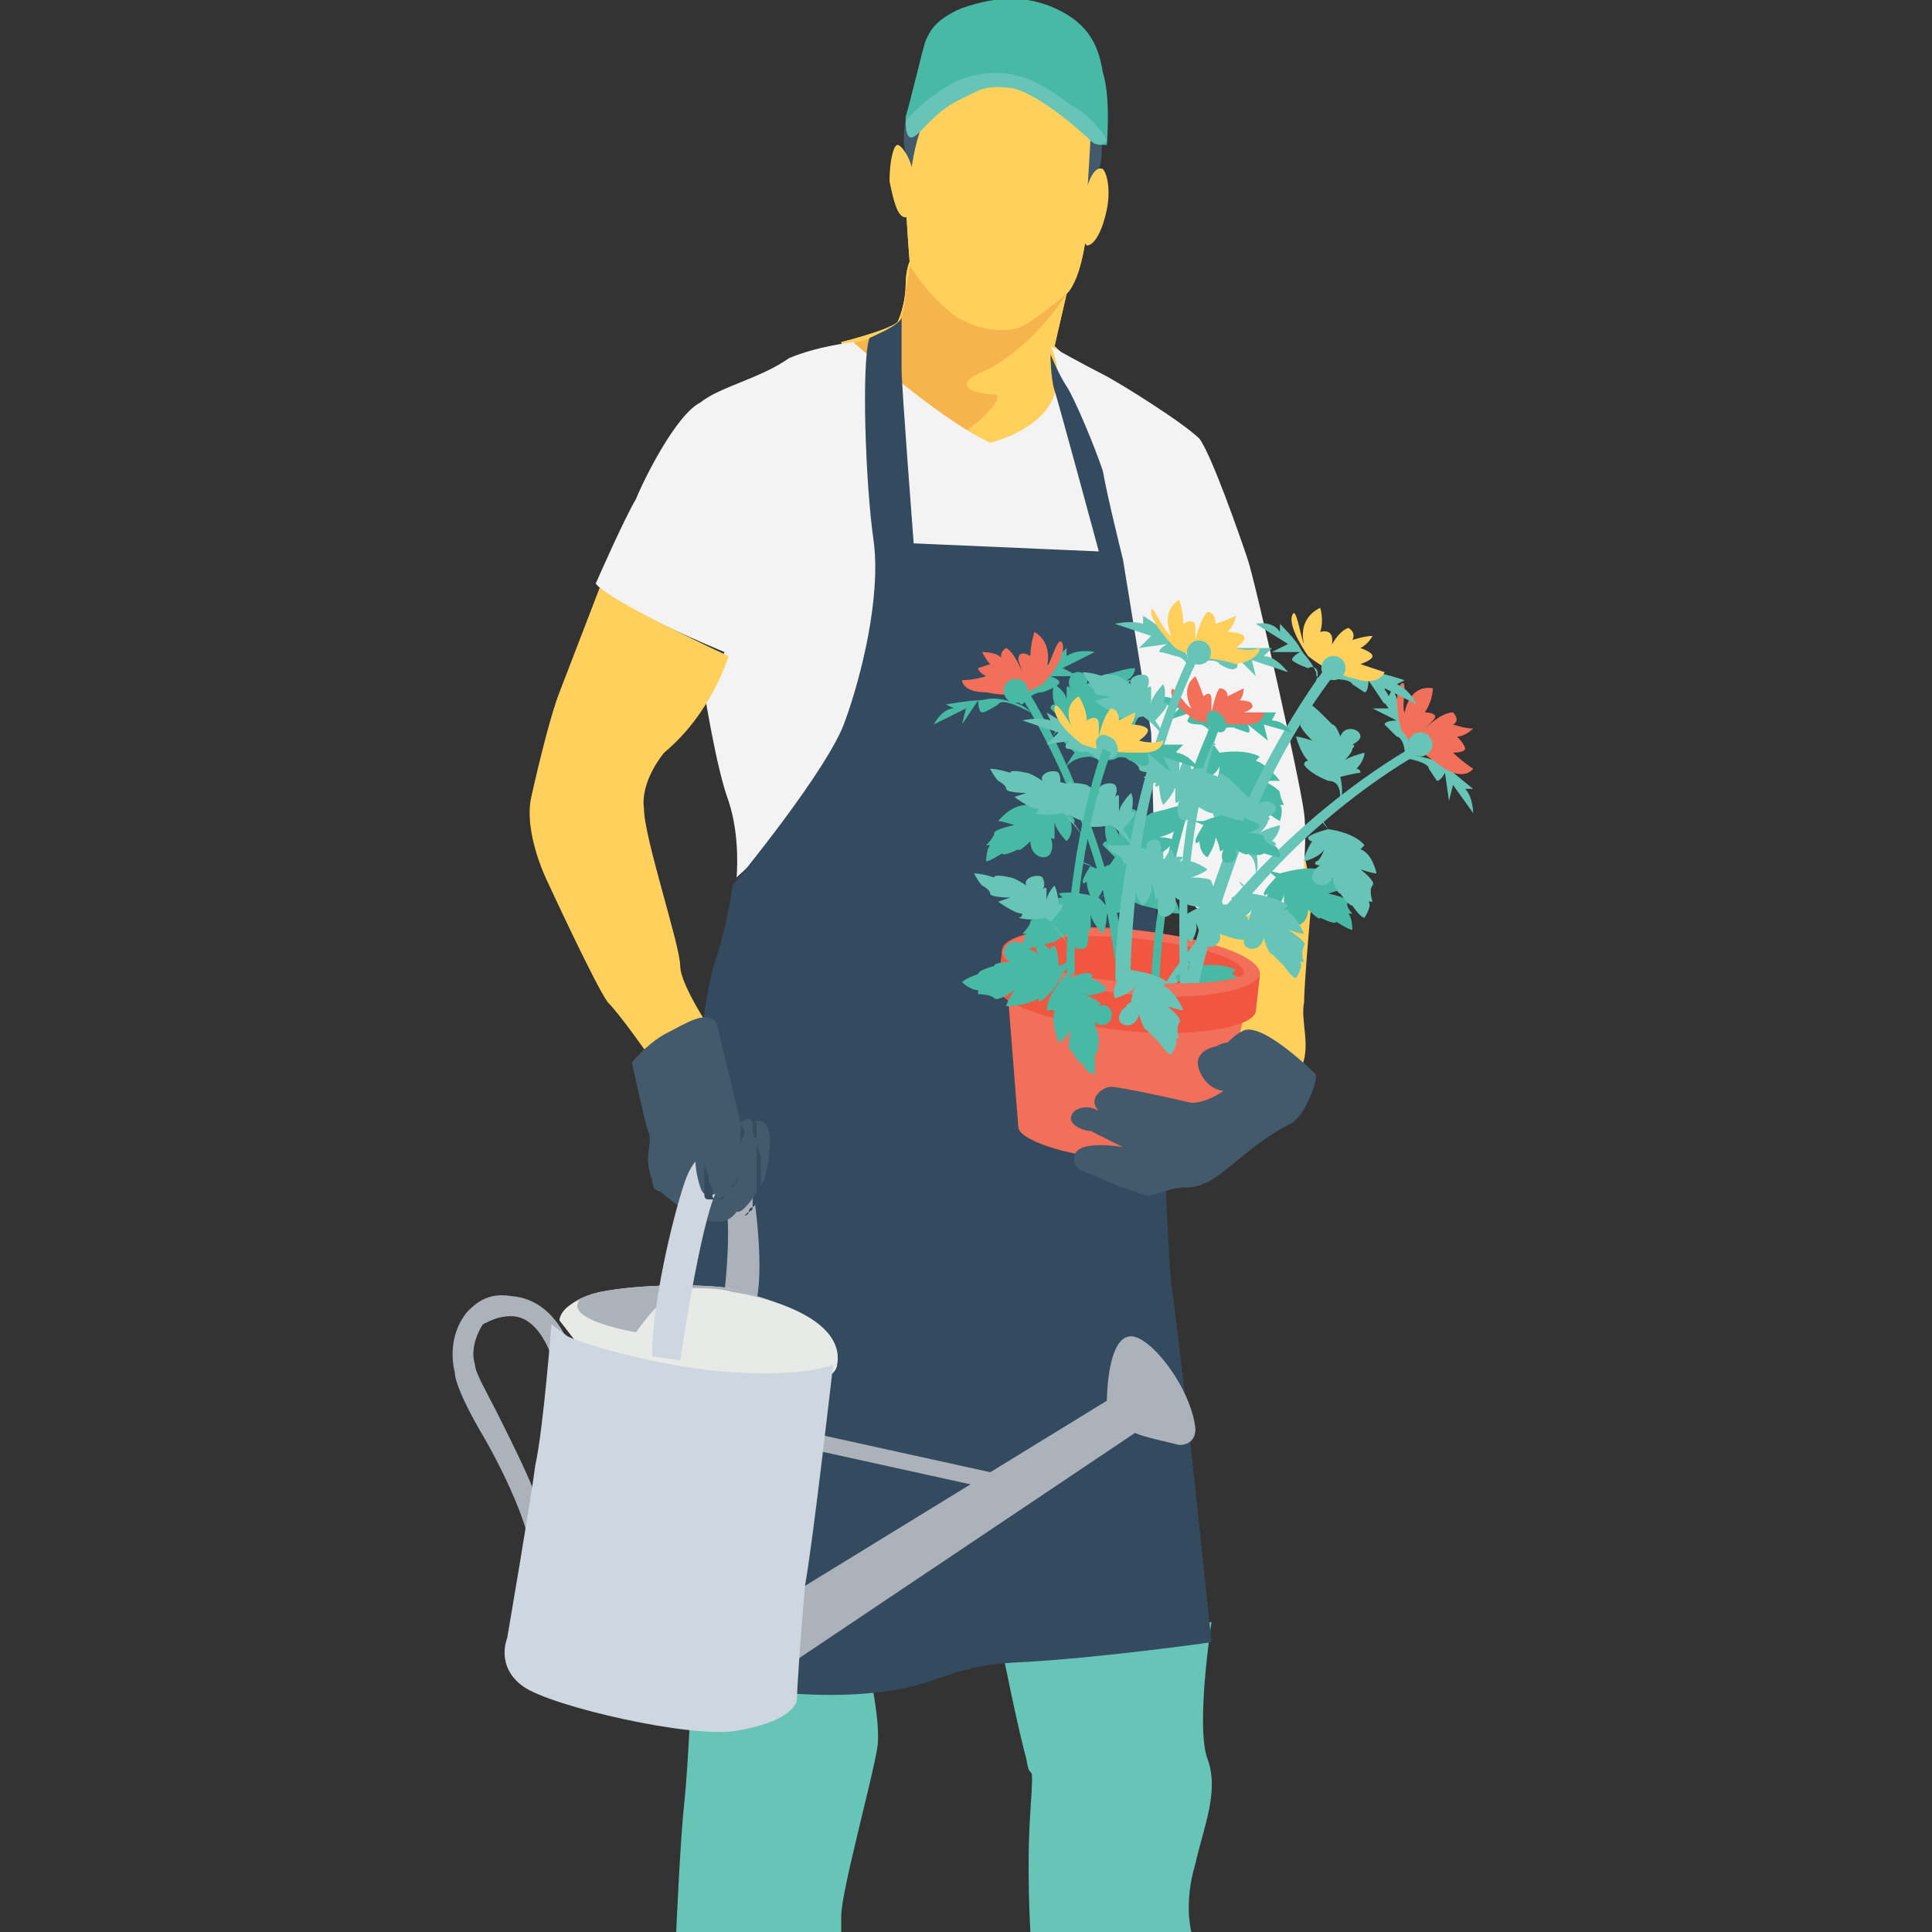 <?xml version="1.0" encoding="utf-8"?>
<!-- Generator: Adobe Illustrator 18.0.0, SVG Export Plug-In . SVG Version: 6.00 Build 0)  -->
<!DOCTYPE svg PUBLIC "-//W3C//DTD SVG 1.1//EN" "http://www.w3.org/Graphics/SVG/1.1/DTD/svg11.dtd">
<svg version="1.1" id="Layer_1" xmlns="http://www.w3.org/2000/svg" xmlns:xlink="http://www.w3.org/1999/xlink" x="0px" y="0px"
	 viewBox="0 0 48 48" enable-background="new 0 0 48 48" xml:space="preserve">
<rect x="0" y="0" width="48" height="48" fill="#333333" stroke="none"/>
<g>
	<g>
		<path fill="#FFD15C" d="M32.6,22.2c0,0-0.2,2.2-0.2,2.7c-0.1,0.5,0.2,1.1-0.1,1.7c-0.3,0.6-1.7-0.8-1.7-0.8s-0.4-1.1-0.5-1.6
			c-0.1-0.5-0.4-4.2-0.4-4.2l2.4-0.3L32.6,22.2L32.6,22.2z"/>
	</g>
	<g>
		<g>
			<g>
				<g>
					<path fill="#67C5B8" d="M21.5,41.1c0,0,0.4,1.6,0.3,2.3c-0.1,0.7-0.9,3.6-0.9,4.2c0,0.7,0,0.4,0,0.4h-4.1c0,0,0.1-2.3,0.2-3.2
						c0.1-0.9,0.2-3.3,0.2-3.3L21.5,41.1z"/>
				</g>
			</g>
			<g>
				<g>
					<path fill="#67C5B8" d="M24.9,41c0,0,0.4,2,0.6,2.7c0.1,0.7,0.2-0.2,0.1,1.3c-0.1,1.4,0,3,0,3h4c0,0-0.2-0.7,0.1-1.7
						c0.2-0.9,0.6-1.8,0.3-2.6c-0.3-0.8,0.1-3.4,0.1-3.4L24.9,41z"/>
				</g>
			</g>
		</g>
		<g>
			<g>
				<path fill="#ACB2BA" d="M13.2,38.7c0-0.7-0.7-2.2-1.3-3.2c-0.4-0.7-0.6-1.2-0.6-1.4c-0.1-0.4-0.1-1,0.3-1.5
					c0.2-0.2,0.5-0.5,1.1-0.4c1.3,0.1,1.6,1.7,1.6,1.7L13.8,34c0,0-0.3-1.3-1.1-1.3c-0.3,0-0.5,0.1-0.7,0.2c-0.2,0.3-0.3,0.7-0.2,1
					c0,0.2,0.3,0.7,0.6,1.3c0.6,1.2,1.3,2.6,1.3,3.5L13.2,38.7z"/>
			</g>
		</g>
		<g>
			<g>
				<path fill="#FFD15C" d="M27,5.7c0,0-0.1,1.2-0.5,1.6l-0.3,1.3l1.4,1.3l-2.9,2.3l-3.1-1.4l-0.7-2.3c0,0,1.2-0.3,1.4-0.5
					c0.1-0.2,0.2-0.6,0.2-0.9c0-0.4,0.1-0.6,0.1-0.6s-0.1-1.2-0.1-1.8c0-0.5,0.5-2.7,0.5-2.7L26,1.6l1.3,1.8l0,1.8L27,5.7z"/>
			</g>
		</g>
		<g>
			<g>
				<path fill="#FFD15C" d="M27,5.7c0,0-0.1,1.2-0.5,1.6l-0.3,1.3l1.4,1.3l-2.9,2.3l-3.1-1.4l-0.7-2.3c0,0,1.2-0.3,1.4-0.5
					c0.1-0.2,0.2-0.6,0.2-0.9c0-0.4,0.1-0.6,0.1-0.6s-0.1-1.2-0.1-1.8c0-0.5,0.5-2.7,0.5-2.7L26,1.6l1.3,1.8l0,1.8L27,5.7z"/>
			</g>
		</g>
		<g>
			<path fill="#F5B54C" d="M24.7,9.8c-0.4,0-1.2-0.2-0.2-0.6c1.2-0.6,2-1.9,2-1.9s-0.7,0.6-1.1,0.8C25.2,8.2,24.7,8.3,24,8
				c-0.7-0.3-1.4-1.4-1.4-1.4s0,0.2-0.1,0.6c0,0.4-0.1,0.7-0.2,0.9c-0.1,0.2-1.4,0.5-1.4,0.5l0.7,2.3l1,0.5C24,11,25.1,9.8,24.7,9.8
				z"/>
		</g>
		<g>
			<g>
				<path fill="#425A6B" d="M22.6,2.7L22.5,3c0,0-0.1,0.4,0,0.8c0.1,0.3,0.1,0.8,0.1,0.8h0c0,0,0.1-1.7,0.8-2.2
					c0.7-0.6,0.7-0.6,0.7-0.6L22.6,2.7z"/>
			</g>
		</g>
		<g>
			<g>
				<path fill="#425A6B" d="M27.1,3.3C27.1,3.4,27,5,27,5l0.1,0c0,0,0.1-0.6,0.2-0.8c0.1-0.2,0.1-0.8,0-1.2
					C27.2,2.5,27.1,3.3,27.1,3.3z"/>
			</g>
		</g>
		<g>
			<g>
				<path fill="#48B9A5" d="M27.5,3.6c0,0,0.1-1.2-0.1-1.8c-0.1-0.6-0.3-1.2-1.2-1.6c-0.9-0.4-1.7-0.2-2.3,0C23.2,0.5,23.1,0.8,23,1
					c-0.1,0.3-0.4,1.6-0.5,1.9l0,0.1L22.5,3c0.1-0.1,1.1-0.9,1.7-0.9c0.6-0.1,0.8-0.1,1.3,0.1c0.5,0.2,1.8,1.4,1.8,1.4L27.5,3.6z"/>
			</g>
		</g>
		<g>
			<g>
				<path fill="#67C5B8" d="M22.5,3c0,0.1,0,0.5,0.2,0.4c0.2-0.1,0.5-0.6,1.1-0.9c0.6-0.3,0.7-0.4,1.4-0.3c0.7,0.2,1.7,1.1,1.9,1.3
					c0.2,0.2,0.4,0,0.4,0s-0.2-0.5-0.9-0.9c-0.7-0.5-1.5-1.1-2.8-0.6C23,2.4,22.5,3,22.5,3z"/>
			</g>
		</g>
		<g>
			<g>
				<path fill="#FFD15C" d="M22.7,4.5c0,0.5-0.1,0.9-0.2,0.9c-0.2,0-0.3-0.4-0.4-0.9c0-0.5,0.1-0.9,0.2-0.9S22.7,4,22.7,4.5z"/>
			</g>
		</g>
		<g>
			<g>
				<path fill="#FFD15C" d="M26.9,5.1c-0.1,0.5,0,0.9,0.1,1c0.2,0,0.4-0.4,0.5-0.9c0.1-0.5,0-0.9-0.1-1C27.2,4.1,27,4.5,26.9,5.1z"
					/>
			</g>
		</g>
		<g>
			<g>
				<path fill="#F3F3F3" d="M21.2,8.5c0,0,2.1,1.9,3.4,2.5c0,0,1.3-0.3,1.6-1.2c0.2-0.7-0.1-1.2-0.1-1.2s0.9,0.5,1.3,0.7
					s2,1.2,2.4,1.6c0.3,0.4,1,2.4,1.2,3c0.2,0.6,1.3,5.5,1.4,6.3c0.1,0.8-0.1,2.3-0.1,2.3l-2.2,0.4l-6.5-6l-5.3,4.9
					c0,0,0.1-1-0.2-1.9c-0.3-0.8-0.6-2.7-0.6-2.7l0.5-1c0,0-2.7-1.1-3.2-1.7c0,0,0.7-1.6,1-2.1c0.2-0.5,1-2.1,1.6-2.4
					c0.5-0.4,1.5-0.6,2.2-1.1C20.3,8.6,21.2,8.5,21.2,8.5z"/>
				<g>
					<g>
						<g>
							<path fill="#48B9A5" d="M31.4,21.6c0.1,0,0.3,0.2,0.3,0.2s-0.3,0.3-0.3,0.4s0.1,0,0.1,0s-0.1,0.3,0.1,0.5
								c0,0,0.3-0.3,0.3-0.5c0,0,0,0.3,0,0.4c0,0.1,0.1,0,0.1,0s-0.1,0.2,0,0.3c0.1,0.2,0.5,0.1,0.5-0.3c0,0,0.3,0.3,0.3,0.2
								c0,0,0.4,0.2,0.4,0.1c0,0,0.3,0.2,0.4,0.2c0,0,0-0.3-0.1-0.4l0.1,0c0,0-0.2-0.2-0.1-0.3c0-0.1-0.5-0.2-0.5-0.2
								s0.3-0.1,0.4-0.1c0,0-0.3-0.4-0.7-0.4l0.1-0.1c0,0-0.3-0.1-1,0.1L31.4,21.6L31.4,21.6z"/>
						</g>
					</g>
				</g>
			</g>
		</g>
		<g>
			<g>
				<path fill="#344A5E" d="M22.4,7.9c0,0,0,0.9,0,1.3c0,0.4,0.3,4.3,0.3,4.3l4.6,0.2c0,0-1-3.7-1.1-4c-0.1-0.3-0.1-0.9-0.1-0.9
					s0.2,0.5,0.4,0.8c0.2,0.3,0.7,1.5,0.9,2.1c0.1,0.6,0.5,2.2,0.5,2.2l0.7,4.3c0,0,0.3,11.6,0.5,13.7c0.3,2.1,1,8.9,1,8.9
					s-2.8,0.4-4.8,0.5c-2,0.1-1.9,0.7-4.2,0.8c-2.4,0.1-4.5-0.6-4.5-0.6s0.2-8.4,0.1-9.5c0-1.1,0.7-6.7,1-7.9
					c0.4-1.2,0.5-2.1,0.5-2.1s2.4-2.9,2.8-4.1c0.4-1.1,0.9-3.1,0.7-4.5s-0.3-4.4-0.1-5C21.8,8.3,22.3,8.1,22.4,7.9z"/>
			</g>
		</g>
		<g>
			<g>
				
					<rect x="20.1" y="36.1" transform="matrix(0.977 0.215 -0.215 0.977 8.331 -3.982)" fill="#ACB2BA" width="4.8" height="0.4"/>
			</g>
		</g>
		<g>
			<g>
				<path fill="#ACB2BA" d="M29.3,35.9c-0.4-0.1-0.9-0.2-1.1-0.3l-8.5,5.7c0,0-0.4-1,0.3-1.9l7.5-4.6c0,0,0-1.6,0.6-1.6
					c0.5,0,1.5,1.3,1.6,2.3C29.7,35.8,29.5,35.9,29.3,35.9z"/>
			</g>
		</g>
		<g>
			<g>
				<g>
					<g>
						<g>
							<g>
								<path fill="#F26F5A" d="M31,24.8l-0.8,3.6c-0.1,0.3-1.2,0.5-2.5,0.4c-1.3-0.1-2.4-0.5-2.4-0.8L25,24.2c0-0.4,1.4-0.6,3-0.5
									C29.7,23.9,31,24.4,31,24.8z"/>
							</g>
						</g>
					</g>
				</g>
				<g>
					<g>
						<g>
							<g>
								<path fill="#F05640" d="M31.3,24.2l-0.1,0.9c0,0.4-1.5,0.7-3.3,0.5c-1.8-0.2-3.2-0.7-3.1-1.1l0.1-0.9c0-0.4,1.5-0.7,3.3-0.5
									C29.9,23.3,31.3,23.8,31.3,24.2z"/>
							</g>
						</g>
					</g>
				</g>
				<g>
					<g>
						<g>
							<g>
								
									<ellipse transform="matrix(0.996 9.223257e-002 -9.223257e-002 0.996 2.328 -2.486)" fill="#F26F5A" cx="28.1" cy="23.9" rx="3.2" ry="0.8"/>
							</g>
						</g>
					</g>
				</g>
				<g>
					<g>
						<g>
							<g>
								
									<ellipse transform="matrix(0.996 9.222132e-002 -9.222132e-002 0.996 2.328 -2.486)" fill="#F05640" cx="28.1" cy="23.9" rx="2.8" ry="0.6"/>
							</g>
						</g>
					</g>
				</g>
			</g>
			<g>
				<g>
					<path fill="#48B9A5" d="M26.8,21.4c0.1,0,0.3,0.1,0.3,0.1s-0.2,0.3-0.2,0.4c0,0.1,0.1,0,0.1,0s0,0.3,0.2,0.5
						c0,0,0.3-0.3,0.2-0.5c0,0,0.1,0.3,0.1,0.4c0,0.1,0.1,0,0.1,0s-0.1,0.2,0,0.3c0.1,0.2,0.5,0,0.4-0.3c0,0,0.3,0.2,0.4,0.2
						c0,0,0.4,0.1,0.4,0.1c0,0,0.3,0.1,0.5,0.1c0,0,0-0.3-0.2-0.4l0.1,0c0,0-0.2-0.2-0.2-0.3c0-0.1-0.5-0.1-0.5-0.1s0.3-0.1,0.4-0.1
						c0,0-0.4-0.3-0.8-0.3l0.1-0.1c0,0-0.3-0.1-0.9,0.2L26.8,21.4L26.8,21.4z"/>
				</g>
			</g>
			<g>
				<g>
					<g>
						<g>
							<g>
								<path fill="#48B9A5" d="M24.8,17.5c0,0-0.3,0.2-0.4,0.2c-0.1,0-0.1-0.3-0.1-0.3L23.9,18l0.1-0.4l-0.8,0.4
									c0,0,0.2-0.4,0.5-0.4l-0.2-0.1c0,0,0.6-0.1,0.8-0.1c0.2,0,0.3-0.1,0.7,0c0.5,0.1,0.6,0.3,0.6,0.3S24.9,17.3,24.8,17.5z"/>
							</g>
						</g>
					</g>
					<g>
						<g>
							<g>
								<path fill="#48B9A5" d="M25.9,17.2c0,0,0.3-0.1,0.4-0.2s-0.2-0.2-0.2-0.2l0.7,0l-0.4-0.2l0.8-0.4c0,0-0.4-0.1-0.7,0.1l0-0.2
									c0,0-0.4,0.4-0.6,0.5c-0.1,0.2-0.3,0.2-0.5,0.6c0,0.1-0.1,0.1-0.1,0.2c0,0.1,0.1,0.1,0.1,0.1C25.6,17.3,25.7,17.2,25.9,17.2
									z"/>
							</g>
						</g>
					</g>
					<g>
						<g>
							<g>
								<path fill="#F26F5A" d="M25.9,17c0,0,0.6-0.6,0.5-1c-0.1-0.3-0.3,0.5-0.4,0.6c0,0,0.2-0.6-0.3-0.9c0,0-0.1,0.3-0.1,0.6
									c0,0-0.3-0.2-0.3,0.1c0.1,0.3,0.1,0.3,0.1,0.3s-0.2-0.5-0.4-0.6c0,0-0.2,0.1-0.1,0.3c0-0.1-0.2-0.2-0.5-0.2
									c0,0,0.1,0.2,0.2,0.3c0,0-0.3,0.1-0.3,0.1c0,0.1,0.2,0.2,0.2,0.2s-0.3,0.1-0.6,0.1c0,0,0,0.3,0.6,0.3
									C25,17.3,25.4,17.3,25.9,17z"/>
							</g>
						</g>
					</g>
					<g>
						<g>
							<g>
								
									<ellipse transform="matrix(-0.901 -0.434 0.434 -0.901 40.611 43.551)" fill="#48B9A5" cx="25.3" cy="17.1" rx="0.3" ry="0.3"/>
							</g>
						</g>
					</g>
					<g>
						<g>
							<g>
								<path fill="#48B9A5" d="M27.9,25.1h0.3c-0.1-0.6-0.2-1.5-0.6-3c-0.8-3-2.1-5-2.1-5l-0.2,0.1c0,0,1.3,1.9,2.1,4.9
									C27.7,23.6,27.8,24.6,27.9,25.1z"/>
							</g>
						</g>
					</g>
					<g>
						<g>
							<g>
								<path fill="#48B9A5" d="M26.7,19.9c-0.1,0-0.3,0.1-0.3,0.1s0.3,0.3,0.3,0.4c0,0.1-0.1,0-0.1,0s0.1,0.3-0.1,0.5
									c0,0-0.3-0.3-0.3-0.5c0,0,0,0.3,0,0.4c0,0.1-0.1,0-0.1,0s0.1,0.2,0,0.4c-0.1,0.2-0.5,0.1-0.5-0.3c0,0-0.3,0.3-0.3,0.2
									c0,0-0.4,0.2-0.4,0.1c0,0-0.3,0.2-0.4,0.2c0,0,0-0.3,0.1-0.4l-0.1,0c0,0,0.2-0.2,0.2-0.3c0-0.1,0.5-0.2,0.5-0.2
									s-0.3-0.1-0.4-0.1c0,0,0.3-0.4,0.7-0.4l-0.1-0.1c0,0,0.3-0.1,1,0.1L26.7,19.9L26.7,19.9z"/>
							</g>
						</g>
					</g>
					<g>
						<g>
							<g>
								<path fill="#48B9A5" d="M27.6,22.2c-0.1,0-0.3,0.1-0.3,0.1s0.3,0.3,0.3,0.4c0,0.1-0.1,0-0.1,0s0,0.3-0.1,0.5
									c0,0-0.3-0.3-0.3-0.5c0,0,0,0.3,0,0.4c0,0.1-0.1,0-0.1,0s0.1,0.2,0,0.4c-0.1,0.2-0.5,0-0.5-0.3c0,0-0.3,0.2-0.3,0.2
									c0,0-0.4,0.1-0.4,0.1c0,0-0.3,0.1-0.4,0.1c0,0,0-0.3,0.1-0.4l-0.1,0c0,0,0.2-0.2,0.2-0.3c0-0.1,0.5-0.2,0.5-0.2
									s-0.3-0.1-0.4-0.1c0,0,0.4-0.3,0.7-0.3l-0.1-0.1c0,0,0.3-0.1,1,0.1L27.6,22.2L27.6,22.2z"/>
							</g>
						</g>
					</g>
					<g>
						<g>
							<g>
								<path fill="#48B9A5" d="M26.4,19.3c0-0.2,0.3-0.6,0.3-0.6c0,0-0.3-0.3-0.3-0.3c0-0.1,0.1-0.1,0.1-0.1c0,0-0.1-0.3,0-0.5
									c0,0,0.3,0.2,0.3,0.4c0,0,0-0.3,0-0.3c0-0.1,0.1,0,0.1,0c0,0-0.1-0.1,0-0.3c0.1-0.2,0.5-0.1,0.4,0.2c0,0,0.3-0.2,0.3-0.2
									c0,0,0.4-0.1,0.4-0.1c0,0,0.3-0.1,0.5-0.1c0,0,0,0.2-0.2,0.3c0,0,0,0,0.1,0c0,0-0.2,0.2-0.2,0.3c0,0.1-0.4,0.2-0.4,0.2
									c0,0,0.3,0,0.4,0.1c0,0-0.3,0.3-0.5,0.4c0,0,0.1,0.1,0.1,0.1c0,0-0.2,0.2-0.7,0C26.6,18.8,26.4,19.1,26.4,19.3
									C26.4,19.3,26.4,19.3,26.4,19.3z"/>
							</g>
						</g>
					</g>
					<g>
						<g>
							<g>
								<path fill="#48B9A5" d="M27.4,21.9c0-0.2,0.3-0.6,0.3-0.6c0,0-0.3-0.3-0.3-0.3c0-0.1,0.1-0.1,0.1-0.1c0,0-0.1-0.3,0-0.5
									c0,0,0.3,0.2,0.3,0.4c0,0,0-0.3,0-0.3c0-0.1,0.1,0,0.1,0c0,0-0.1-0.1,0-0.3c0.1-0.2,0.5-0.1,0.4,0.2c0,0,0.3-0.2,0.3-0.2
									c0,0,0.4-0.1,0.4-0.1c0,0,0.3-0.1,0.5-0.1c0,0,0,0.2-0.2,0.3c0,0,0,0,0.1,0c0,0-0.2,0.2-0.2,0.3c0,0.1-0.4,0.2-0.4,0.2
									c0,0,0.3,0,0.4,0.1c0,0-0.3,0.3-0.5,0.4c0,0,0.1,0.1,0.1,0.1c0,0-0.2,0.2-0.7,0C27.6,21.4,27.5,21.7,27.4,21.9
									C27.4,21.9,27.4,21.9,27.4,21.9z"/>
							</g>
						</g>
					</g>
					<g>
						<g>
							<g>
								<path fill="#48B9A5" d="M26.1,18.5c0-0.2,0.3-0.6,0.3-0.6c0,0-0.3-0.3-0.3-0.3c0-0.1,0.1-0.1,0.1-0.1c0,0-0.1-0.3,0-0.5
									c0,0,0.3,0.2,0.3,0.4c0,0,0-0.3,0-0.3c0-0.1,0.1,0,0.1,0c0,0-0.1-0.1,0-0.3c0.1-0.2,0.5-0.1,0.4,0.2c0,0,0.3-0.2,0.3-0.2
									c0,0,0.4-0.1,0.4-0.1c0,0,0.3-0.1,0.5-0.1c0,0,0,0.2-0.2,0.3c0,0,0,0,0.1,0c0,0-0.2,0.2-0.2,0.3c0,0.1-0.4,0.2-0.4,0.2
									c0,0,0.3,0,0.4,0.1c0,0-0.3,0.3-0.5,0.4c0,0,0.1,0.1,0.1,0.1c0,0-0.2,0.2-0.7,0C26.3,18,26.1,18.3,26.1,18.5
									C26.1,18.5,26.1,18.5,26.1,18.5z"/>
							</g>
						</g>
					</g>
				</g>
				<g>
					<g>
						<g>
							<g>
								<path fill="#48B9A5" d="M30,18.3c0,0,0.2,0.2,0.2,0.2s-0.4,0.2-0.4,0.3c0,0.1,0.1,0.1,0.1,0.1s-0.1,0.3,0,0.5
									c0,0,0.4-0.2,0.4-0.4c0,0,0,0.3-0.1,0.4c0,0.1,0.1,0.1,0.1,0.1s-0.2,0.1-0.1,0.3c0.1,0.2,0.5,0.2,0.5-0.2
									c0,0,0.2,0.3,0.3,0.3c0,0,0.3,0.2,0.4,0.2c0,0,0.2,0.2,0.4,0.3c0,0,0.1-0.3,0-0.4l0.1,0c0,0-0.1-0.2-0.1-0.3
									c0-0.1-0.4-0.3-0.4-0.3s0.3,0,0.4,0c0,0-0.3-0.4-0.6-0.5l0.1-0.1c0,0-0.3-0.2-1-0.1L30,18.3L30,18.3z"/>
							</g>
						</g>
					</g>
					<g>
						<g>
							<g>
								<path fill="#67C5B8" d="M35.5,19.1c0,0,0.2,0.3,0.2,0.3c0.1,0,0.2-0.2,0.2-0.2l0.1,0.7l0.1-0.4l0.5,0.7c0,0,0-0.4-0.2-0.6
									l0.2,0c0,0-0.5-0.4-0.6-0.5c-0.2-0.1-0.2-0.2-0.7-0.3c-0.5-0.1-0.6,0-0.6,0S35.5,18.9,35.5,19.1z"/>
							</g>
						</g>
					</g>
					<g>
						<g>
							<g>
								<path fill="#67C5B8" d="M34.7,18.3c0,0-0.2-0.2-0.3-0.3c0-0.1,0.3-0.1,0.3-0.1l-0.6-0.3l0.4,0L34,16.9c0,0,0.4,0.1,0.5,0.4
									l0.1-0.2c0,0,0.2,0.5,0.3,0.7C35,18,35,18,35,18.5c0,0.1,0,0.1,0,0.2c0,0.1-0.1,0.1-0.1,0C34.9,18.5,34.8,18.3,34.7,18.3z"
									/>
							</g>
						</g>
					</g>
					<g>
						<g>
							<g>
								<path fill="#F26F5A" d="M34.8,18.1c0,0-0.2-0.8,0-1.1c0.2-0.2,0,0.6,0.1,0.7c0,0,0.1-0.7,0.7-0.6c0,0,0,0.3-0.2,0.6
									c0,0,0.4,0,0.2,0.2c-0.2,0.2-0.2,0.2-0.2,0.2s0.4-0.4,0.7-0.4c0,0,0.2,0.2,0,0.3c0,0,0.3,0.1,0.5,0.1c0,0-0.2,0.2-0.4,0.2
									c0,0,0.2,0.2,0.2,0.3c0,0.1-0.3,0.1-0.3,0.1s0.2,0.2,0.5,0.4c0,0-0.2,0.3-0.7,0C35.5,18.8,35.1,18.6,34.8,18.1z"/>
							</g>
						</g>
					</g>
					<g>
						<g>
							<g>
								
									<ellipse transform="matrix(0.999 3.443155e-002 -3.443155e-002 0.999 0.659 -1.203)" fill="#67C5B8" cx="35.3" cy="18.5" rx="0.3" ry="0.3"/>
							</g>
						</g>
					</g>
					<g>
						<g>
							<g>
								<path fill="#67C5B8" d="M28.9,25l-0.2-0.1c0,0,0.2-0.7,2.3-3c2.1-2.3,4.2-3.4,4.2-3.4l0.1,0.2c0,0-2.1,1.1-4.1,3.4
									C29.1,24.3,28.9,25,28.9,25z"/>
							</g>
						</g>
					</g>
					<g>
						<g>
							<g>
								<path fill="#67C5B8" d="M32.8,20.3c0,0.1,0.2,0.3,0.2,0.3s-0.4,0.1-0.5,0.2c0,0.1,0.1,0.1,0.1,0.1s-0.2,0.3-0.2,0.5
									c0,0,0.4-0.1,0.5-0.3c0,0-0.1,0.3-0.2,0.3c-0.1,0.1,0.1,0.1,0.1,0.1s-0.2,0.1-0.2,0.3c0,0.2,0.4,0.3,0.5,0
									c0,0,0.1,0.4,0.2,0.4c0,0,0.2,0.3,0.3,0.3c0,0,0.2,0.3,0.3,0.3c0,0,0.2-0.3,0.1-0.4h0.1c0,0-0.1-0.3,0-0.4
									c0.1-0.1-0.3-0.4-0.3-0.4s0.3,0.1,0.4,0.1c0,0-0.1-0.5-0.4-0.6l0.1-0.1c0,0-0.2-0.3-0.9-0.4L32.8,20.3L32.8,20.3z"/>
							</g>
						</g>
					</g>
					<g>
						<g>
							<g>
								<path fill="#67C5B8" d="M30.8,21.9c0,0.1,0.2,0.2,0.2,0.2s-0.4,0.2-0.4,0.2c0,0.1,0.1,0.1,0.1,0.1s-0.2,0.3-0.1,0.5
									c0,0,0.4-0.1,0.5-0.3c0,0-0.1,0.3-0.1,0.4c0,0.1,0.1,0.1,0.1,0.1s-0.2,0.1-0.2,0.3c0,0.2,0.4,0.3,0.5-0.1
									c0,0,0.1,0.4,0.2,0.4c0,0,0.3,0.3,0.3,0.3c0,0,0.2,0.3,0.3,0.3c0,0,0.2-0.3,0.1-0.4l0.1,0c0,0-0.1-0.2,0-0.4
									c0.1-0.1-0.4-0.4-0.4-0.4s0.3,0.1,0.4,0.1c0,0-0.2-0.5-0.5-0.6l0.1-0.1c0,0-0.2-0.2-0.9-0.3L30.8,21.9L30.8,21.9z"/>
							</g>
						</g>
					</g>
					<g>
						<g>
							<g>
								<path fill="#48B9A5" d="M29.4,24.4c0,0-0.1,0.3,0,0.5c0,0,0.4-0.2,0.4-0.4c0,0.1,0,0.3-0.1,0.3c0,0.1,0.1,0.1,0.1,0.1
									s-0.1,0.1-0.1,0.2h0.5c0,0,0,0,0,0c0,0,0,0,0,0h1c0,0,0,0,0-0.1c0-0.1-0.4-0.3-0.4-0.3s0.3,0,0.4,0c0,0-0.3-0.4-0.6-0.5
									l0.1-0.1c0,0-0.3-0.2-1-0.1l-0.3-0.2l0,0c0,0,0.2,0.2,0.2,0.2s-0.4,0.2-0.4,0.3C29.3,24.4,29.4,24.4,29.4,24.4z"/>
							</g>
						</g>
					</g>
					<g>
						<g>
							<g>
								<path fill="#67C5B8" d="M33.3,19.9c0.1-0.2,0-0.6,0-0.6c0,0,0.4-0.1,0.5-0.1c0-0.1-0.1-0.1-0.1-0.1c0,0,0.2-0.2,0.2-0.4
									c0,0-0.4,0.1-0.5,0.2c0,0,0.2-0.2,0.2-0.3c0.1-0.1,0-0.1,0-0.1c0,0,0.2-0.1,0.2-0.2c0-0.2-0.4-0.3-0.5,0
									c0,0-0.1-0.3-0.2-0.3c0,0-0.3-0.3-0.3-0.3c0,0-0.2-0.2-0.4-0.3c0,0-0.1,0.2,0,0.3c0,0,0,0-0.1,0c0,0,0.1,0.2,0,0.3
									c0,0.1,0.3,0.4,0.3,0.4c0,0-0.3-0.1-0.4-0.1c0,0,0.1,0.4,0.3,0.6c0,0-0.1,0-0.1,0.1c0,0,0.1,0.2,0.6,0.4
									C33.3,19.4,33.3,19.7,33.3,19.9C33.3,19.9,33.3,19.9,33.3,19.9z"/>
							</g>
						</g>
					</g>
					<g>
						<g>
							<g>
								<path fill="#67C5B8" d="M31.2,21.7c0.1-0.2,0-0.6,0-0.6c0,0,0.4-0.1,0.5-0.1c0-0.1-0.1-0.1-0.1-0.1c0,0,0.2-0.2,0.2-0.4
									c0,0-0.4,0.1-0.5,0.2c0,0,0.2-0.2,0.2-0.3c0.1-0.1,0-0.1,0-0.1c0,0,0.2-0.1,0.2-0.2c0-0.2-0.4-0.3-0.5,0
									c0,0-0.1-0.3-0.2-0.3c0,0-0.3-0.3-0.3-0.3c0,0-0.2-0.2-0.4-0.3c0,0-0.1,0.2,0,0.3c0,0,0,0-0.1,0c0,0,0.1,0.2,0,0.3
									c0,0.1,0.3,0.4,0.3,0.4c0,0-0.3-0.1-0.4-0.1c0,0,0.1,0.4,0.3,0.6c0,0-0.1,0-0.1,0.1c0,0,0.1,0.2,0.6,0.4
									C31.2,21.2,31.2,21.6,31.2,21.7C31.2,21.8,31.2,21.7,31.2,21.7z"/>
							</g>
						</g>
					</g>
				</g>
				<g>
					<g>
						<g>
							<g>
								<path fill="#67C5B8" d="M33.6,17c0,0,0.3,0.2,0.3,0.2c0.1,0,0.1-0.3,0.1-0.3l0.4,0.6l0-0.4l0.8,0.4c0,0-0.2-0.4-0.5-0.5
									l0.2-0.1c0,0-0.6-0.2-0.8-0.2c-0.2,0-0.3-0.1-0.7,0s-0.6,0.2-0.6,0.2S33.5,16.8,33.6,17z"/>
							</g>
						</g>
					</g>
					<g>
						<g>
							<g>
								<path fill="#67C5B8" d="M32.5,16.6c0,0-0.3-0.1-0.4-0.2c0-0.1,0.2-0.2,0.2-0.2l-0.7,0l0.4-0.2l-0.8-0.5c0,0,0.4-0.1,0.6,0.2
									l0-0.2c0,0,0.4,0.4,0.5,0.6c0.1,0.2,0.2,0.2,0.4,0.6c0,0.1,0,0.1,0.1,0.2c0,0.1-0.1,0.1-0.1,0
									C32.8,16.7,32.7,16.5,32.5,16.6z"/>
							</g>
						</g>
					</g>
					<g>
						<g>
							<g>
								<path fill="#FFD15C" d="M32.5,16.3c0,0-0.5-0.7-0.4-1c0.1-0.3,0.2,0.5,0.3,0.7c0,0-0.2-0.6,0.4-0.9c0,0,0.1,0.3,0,0.6
									c0,0,0.3-0.1,0.3,0.2s-0.1,0.3-0.1,0.3s0.2-0.5,0.5-0.6c0,0,0.2,0.1,0.1,0.3c0,0,0.3-0.1,0.5-0.1c0,0-0.1,0.2-0.3,0.3
									c0,0,0.3,0.1,0.3,0.2c0,0.1-0.3,0.2-0.3,0.2s0.3,0.1,0.6,0.2c0,0-0.1,0.3-0.6,0.2C33.4,16.8,33,16.7,32.5,16.3z"/>
							</g>
						</g>
					</g>
					<g>
						<g>
							<g>
								
									<ellipse transform="matrix(0.939 -0.345 0.345 0.939 -3.679 12.429)" fill="#67C5B8" cx="33.1" cy="16.6" rx="0.3" ry="0.3"/>
							</g>
						</g>
					</g>
					<g>
						<g>
							<g>
								<path fill="#67C5B8" d="M29.4,25c0,0-0.1-0.7,1-3.7c1.1-2.9,2.6-4.8,2.6-4.8l0.2,0.2c0,0-1.5,1.8-2.5,4.7
									c-1,2.8-1,3.6-1,3.6L29.4,25z"/>
							</g>
						</g>
					</g>
				</g>
				<g>
					<g>
						<g>
							<g>
								<path fill="#48B9A5" d="M30.7,18.1c0,0,0.3,0.1,0.3,0.1c0.1,0,0-0.2,0-0.2l0.5,0.4L31.4,18l0.7,0.2c0,0-0.2-0.3-0.5-0.3
									l0.1-0.2c0,0-0.5,0-0.7,0c-0.2,0-0.3,0-0.6,0.2c-0.4,0.2-0.4,0.3-0.4,0.3S30.6,18,30.7,18.1z"/>
							</g>
						</g>
					</g>
					<g>
						<g>
							<g>
								<path fill="#48B9A5" d="M29.8,18c0,0-0.3,0-0.3-0.1c0,0,0.1-0.2,0.1-0.2L29,17.9l0.3-0.3l-0.7-0.2c0,0,0.3-0.2,0.6,0
									L29,17.3c0,0,0.4,0.2,0.6,0.3c0.2,0.1,0.2,0.1,0.5,0.4c0,0.1,0.1,0.1,0.1,0.1c0,0,0,0.1-0.1,0.1C30,18.1,29.9,18,29.8,18z"
									/>
							</g>
						</g>
					</g>
					<g>
						<g>
							<g>
								<path fill="#F26F5A" d="M29.7,17.9c0,0-0.6-0.4-0.6-0.7c0-0.3,0.3,0.3,0.5,0.4c0,0-0.3-0.5,0.1-0.8c0,0,0.1,0.2,0.2,0.5
									c0,0,0.2-0.2,0.2,0.1c0,0.3,0,0.3,0,0.3s0.1-0.5,0.2-0.6c0,0,0.2,0,0.2,0.2c0,0,0.2-0.1,0.4-0.2c0,0,0,0.2-0.1,0.3
									c0,0,0.3,0,0.3,0.1c0.1,0.1-0.2,0.2-0.2,0.2s0.3,0,0.5,0c0,0,0,0.3-0.4,0.3C30.5,18,30.2,18,29.7,17.9z"/>
							</g>
						</g>
					</g>
					<g>
						<g>
							<g>
								<path fill="#67C5B8" d="M29.6,25.1c-0.1-0.4-0.1-1.2-0.1-2.6c0.1-2.6,0.8-4.4,0.8-4.5l-0.2-0.1c0,0-0.7,1.9-0.8,4.6
									c0,1.4,0,2.2,0.1,2.7H29.6z"/>
							</g>
						</g>
						<g>
							<g>
								<path fill="#48B9A5" d="M28.8,24.9c0-0.4,0-1.2,0.2-2.5c0.4-2.5,1.3-4.3,1.3-4.3L30.1,18c0,0-0.9,1.8-1.3,4.4
									c-0.2,1.3-0.2,2.1-0.2,2.5H28.8z"/>
							</g>
						</g>
						<g>
							<g>
								<g>
									
										<ellipse transform="matrix(0.786 -0.619 0.619 0.786 -4.592 22.552)" fill="#48B9A5" cx="30.2" cy="17.9" rx="0.2" ry="0.3"/>
								</g>
							</g>
						</g>
					</g>
					<g>
						<g>
							<g>
								<path fill="#48B9A5" d="M29.6,20.4c0.1,0,0.3,0.1,0.3,0.1s-0.2,0.3-0.2,0.4c0,0.1,0.1,0,0.1,0s0,0.3,0.2,0.4
									c0,0,0.2-0.3,0.2-0.5c0,0,0.1,0.2,0.1,0.3c0,0.1,0.1,0,0.1,0s-0.1,0.2,0,0.3c0.1,0.1,0.4,0,0.3-0.3c0,0,0.3,0.2,0.3,0.1
									c0,0,0.3,0.1,0.4,0c0,0,0.3,0.1,0.4,0.1c0,0,0-0.3-0.2-0.3l0,0c0,0-0.2-0.1-0.2-0.2c0-0.1-0.4-0.1-0.4-0.1s0.3-0.1,0.3-0.2
									c0,0-0.3-0.2-0.6-0.2l0-0.1c0,0-0.3,0-0.8,0.2L29.6,20.4L29.6,20.4z"/>
							</g>
						</g>
					</g>
					<g>
						<g>
							<g>
								<path fill="#67C5B8" d="M29.2,22.6c0.1,0,0.3,0.1,0.3,0.1S29.3,23,29.3,23c0,0.1,0.1,0,0.1,0s0,0.3,0.2,0.4
									c0,0,0.2-0.3,0.1-0.5c0,0,0.1,0.2,0.1,0.3c0,0.1,0.1,0,0.1,0s-0.1,0.2,0.1,0.3c0.1,0.1,0.4-0.1,0.3-0.3c0,0,0.3,0.1,0.3,0.1
									c0,0,0.3,0.1,0.4,0c0,0,0.3,0.1,0.4,0c0,0,0-0.3-0.2-0.3l0,0c0,0-0.2-0.1-0.2-0.2c0-0.1-0.4,0-0.4,0s0.2-0.1,0.3-0.2
									c0,0-0.4-0.2-0.6-0.1l0-0.1c0,0-0.3,0-0.8,0.3L29.2,22.6L29.2,22.6z"/>
							</g>
						</g>
					</g>
					<g>
						<g>
							<g>
								<path fill="#67C5B8" d="M29.8,19.9c-0.1-0.2-0.3-0.4-0.3-0.4c0,0,0.2-0.3,0.2-0.3c0-0.1-0.1,0-0.1,0c0,0,0-0.3-0.1-0.4
									c0,0-0.2,0.2-0.2,0.4c0,0,0-0.2,0-0.3c0-0.1-0.1,0-0.1,0c0,0,0.1-0.1,0-0.3c-0.1-0.1-0.4,0-0.3,0.2c0,0-0.3-0.1-0.3-0.1
									c0,0-0.3,0-0.3,0c0,0-0.3,0-0.4,0c0,0,0.1,0.2,0.2,0.2c0,0,0,0,0,0c0,0,0.2,0.1,0.2,0.2c0,0.1,0.4,0.1,0.4,0.1
									c0,0-0.2,0.1-0.3,0.1c0,0,0.3,0.2,0.5,0.2c0,0,0,0.1-0.1,0.1c0,0,0.2,0.1,0.6-0.1C29.4,19.5,29.7,19.8,29.8,19.9
									C29.7,19.9,29.7,19.9,29.8,19.9z"/>
							</g>
						</g>
					</g>
					<g>
						<g>
							<g>
								<path fill="#67C5B8" d="M29.4,22.2c-0.1-0.2-0.3-0.4-0.3-0.4c0,0,0.2-0.3,0.2-0.3c0-0.1-0.1,0-0.1,0c0,0,0-0.3-0.1-0.4
									c0,0-0.2,0.2-0.2,0.4c0,0,0-0.2,0-0.3c0-0.1-0.1,0-0.1,0c0,0,0.1-0.1,0-0.3c-0.1-0.1-0.4,0-0.3,0.2c0,0-0.3-0.1-0.3-0.1
									c0,0-0.3,0-0.3,0c0,0-0.3,0-0.4,0c0,0,0.1,0.2,0.2,0.2c0,0,0,0,0,0c0,0,0.2,0.1,0.2,0.2c0,0.1,0.4,0.1,0.4,0.1
									c0,0-0.2,0.1-0.3,0.1c0,0,0.3,0.2,0.5,0.2c0,0,0,0.1-0.1,0.1c0,0,0.2,0.1,0.6-0.1C29.1,21.9,29.3,22.1,29.4,22.2
									C29.4,22.2,29.4,22.2,29.4,22.2z"/>
							</g>
						</g>
					</g>
				</g>
				<g>
					<g>
						<g>
							<g>
								<path fill="#67C5B8" d="M30.3,16.5c0,0,0.3,0.2,0.4,0.1c0.1,0,0-0.3,0-0.3l0.5,0.5l-0.1-0.4l0.9,0.3c0,0-0.3-0.4-0.6-0.4
									l0.2-0.2c0,0-0.6,0-0.8,0c-0.2,0-0.3-0.1-0.7,0.1c-0.4,0.2-0.6,0.3-0.6,0.3S30.2,16.3,30.3,16.5z"/>
							</g>
						</g>
					</g>
					<g>
						<g>
							<g>
								<path fill="#67C5B8" d="M29.2,16.3c0,0-0.3-0.1-0.4-0.1C28.8,16.1,29,16,29,16l-0.7,0.1l0.3-0.3l-0.9-0.3c0,0,0.4-0.1,0.7,0
									l0-0.2c0,0,0.5,0.3,0.6,0.5c0.2,0.1,0.3,0.1,0.5,0.5c0,0.1,0.1,0.1,0.1,0.2c0,0.1-0.1,0.1-0.1,0.1
									C29.5,16.4,29.3,16.3,29.2,16.3z"/>
							</g>
						</g>
					</g>
					<g>
						<g>
							<g>
								<path fill="#FFD15C" d="M29.2,16.1c0,0-0.6-0.6-0.6-0.9s0.3,0.5,0.5,0.6c0,0-0.3-0.6,0.2-0.9c0,0,0.1,0.3,0.1,0.6
									c0,0,0.3-0.2,0.3,0.1c0,0.3,0,0.3,0,0.3s0.1-0.5,0.3-0.7c0,0,0.2,0,0.2,0.3c0,0,0.3-0.1,0.5-0.2c0,0,0,0.2-0.2,0.4
									c0,0,0.3,0,0.4,0.1c0.1,0.1-0.2,0.3-0.2,0.3s0.3,0.1,0.6,0c0,0,0,0.3-0.6,0.4C30.1,16.3,29.7,16.4,29.2,16.1z"/>
							</g>
						</g>
					</g>
					<g>
						<g>
							<g>
								
									<ellipse transform="matrix(0.848 -0.529 0.529 0.848 -4.053 18.239)" fill="#67C5B8" cx="29.8" cy="16.2" rx="0.3" ry="0.3"/>
							</g>
						</g>
					</g>
					<g>
						<g>
							<g>
								<path fill="#67C5B8" d="M28.1,25.1c0-0.2-0.1-1.1,0.2-3.7c0.4-3.1,1.5-5.1,1.5-5.1l-0.2-0.1c0,0-1.1,2.1-1.6,5.2
									c-0.4,2.4-0.3,3.4-0.2,3.7H28.1z"/>
							</g>
						</g>
					</g>
					<g>
						<g>
							<g>
								<path fill="#67C5B8" d="M28.7,19c0.1,0,0.3,0.1,0.3,0.1s-0.3,0.4-0.3,0.4c0,0.1,0.1,0,0.1,0s0,0.3,0.1,0.5
									c0,0,0.3-0.3,0.3-0.5c0,0,0,0.3,0,0.4c0,0.1,0.1,0,0.1,0s-0.1,0.2,0,0.4c0.1,0.2,0.5,0,0.4-0.3c0,0,0.3,0.2,0.4,0.2
									c0,0,0.4,0.1,0.4,0.1c0,0,0.3,0.1,0.4,0.1c0,0,0-0.3-0.1-0.4l0.1,0c0,0-0.2-0.2-0.2-0.3c0-0.1-0.5-0.1-0.5-0.1
									s0.3-0.1,0.4-0.1c0,0-0.4-0.3-0.7-0.3l0.1-0.1c0,0-0.3-0.1-1,0.2L28.7,19L28.7,19z"/>
							</g>
						</g>
					</g>
					<g>
						<g>
							<g>
								<path fill="#67C5B8" d="M28,21.5c0.1,0,0.3,0.1,0.3,0.1s-0.3,0.4-0.2,0.4c0,0.1,0.1,0,0.1,0s0,0.3,0.2,0.5
									c0,0,0.3-0.3,0.2-0.6c0,0,0.1,0.3,0.1,0.4c0,0.1,0.1,0,0.1,0s-0.1,0.2,0,0.4c0.1,0.2,0.5,0,0.4-0.4c0,0,0.3,0.2,0.4,0.2
									c0,0,0.4,0.1,0.4,0c0,0,0.3,0.1,0.4,0.1c0,0,0-0.3-0.2-0.4l0.1,0c0,0-0.2-0.2-0.2-0.3c0-0.1-0.5-0.1-0.5-0.1
									s0.3-0.1,0.4-0.2c0,0-0.4-0.3-0.7-0.2l0.1-0.1c0,0-0.3-0.1-0.9,0.2L28,21.5L28,21.5z"/>
							</g>
						</g>
					</g>
					<g>
						<g>
							<g>
								<path fill="#67C5B8" d="M29,18.4c-0.1-0.2-0.3-0.5-0.3-0.5c0,0,0.3-0.3,0.3-0.4c0-0.1-0.1,0-0.1,0c0,0,0.1-0.3,0-0.5
									c0,0-0.3,0.3-0.3,0.5c0,0,0-0.3,0-0.4c0-0.1-0.1,0-0.1,0c0,0,0.1-0.2,0-0.3c-0.1-0.1-0.5,0-0.4,0.2c0,0-0.3-0.2-0.3-0.2
									c0,0-0.4-0.1-0.4,0c0,0-0.3-0.1-0.5-0.1c0,0,0.1,0.2,0.2,0.3c0,0,0,0-0.1,0c0,0,0.2,0.1,0.2,0.2c0,0.1,0.4,0.1,0.4,0.1
									c0,0-0.3,0.1-0.4,0.1c0,0,0.3,0.3,0.6,0.3c0,0-0.1,0.1-0.1,0.1c0,0,0.2,0.1,0.7,0C28.7,18,28.9,18.3,29,18.4
									C28.9,18.5,29,18.4,29,18.4z"/>
							</g>
						</g>
					</g>
					<g>
						<g>
							<g>
								<path fill="#67C5B8" d="M28.2,21.1c-0.1-0.2-0.3-0.5-0.3-0.5c0,0,0.3-0.3,0.3-0.4c0-0.1-0.1,0-0.1,0c0,0,0.1-0.3,0-0.5
									c0,0-0.3,0.3-0.3,0.5c0,0,0-0.3,0-0.4c0-0.1-0.1,0-0.1,0c0,0,0.1-0.2,0-0.3c-0.1-0.1-0.5,0-0.4,0.2c0,0-0.3-0.2-0.3-0.2
									c0,0-0.4-0.1-0.4,0c0,0-0.3-0.1-0.5-0.1c0,0,0.1,0.2,0.2,0.3c0,0,0,0-0.1,0c0,0,0.2,0.1,0.2,0.2c0,0.1,0.4,0.1,0.4,0.1
									c0,0-0.3,0.1-0.4,0.1c0,0,0.3,0.3,0.6,0.3c0,0-0.1,0.1-0.1,0.1c0,0,0.2,0.1,0.7,0C27.9,20.7,28.1,21,28.2,21.1
									C28.2,21.2,28.2,21.1,28.2,21.1z"/>
							</g>
						</g>
					</g>
				</g>
				<g>
					<g>
						<g>
							<g>
								<path fill="#48B9A5" d="M28.1,18.9c0,0,0.3,0.2,0.4,0.1c0.1,0,0-0.3,0-0.3l0.6,0.5l-0.2-0.4l0.9,0.3c0,0-0.3-0.4-0.6-0.4
									l0.2-0.2c0,0-0.6,0-0.8,0c-0.2,0-0.3,0-0.7,0.1c-0.4,0.2-0.5,0.3-0.5,0.3S27.9,18.7,28.1,18.9z"/>
							</g>
						</g>
					</g>
					<g>
						<g>
							<g>
								<path fill="#67C5B8" d="M26.9,18.7c0,0-0.3-0.1-0.4-0.1c-0.1-0.1,0.1-0.2,0.1-0.2L26,18.5l0.3-0.3l-0.9-0.3
									c0,0,0.4-0.1,0.7,0L26,17.7c0,0,0.5,0.3,0.7,0.4c0.2,0.1,0.3,0.1,0.6,0.5c0,0.1,0.1,0.1,0.1,0.2c0,0.1,0,0.1-0.1,0.1
									C27.2,18.8,27,18.6,26.9,18.7z"/>
							</g>
						</g>
					</g>
					<g>
						<g>
							<g>
								<path fill="#FFD15C" d="M26.9,18.5c0,0-0.7-0.5-0.7-0.9c0-0.3,0.4,0.4,0.5,0.6c0,0-0.4-0.6,0.1-0.9c0,0,0.2,0.3,0.2,0.6
									c0,0,0.3-0.2,0.3,0.1c0,0.3,0,0.3,0,0.3s0.1-0.5,0.3-0.7c0,0,0.2,0,0.2,0.3c0,0,0.2-0.1,0.4-0.2c0,0,0,0.2-0.1,0.3
									c0,0,0.3,0,0.4,0.1c0.1,0.1-0.2,0.3-0.2,0.3s0.3,0.1,0.6,0c0,0,0,0.3-0.5,0.3C27.8,18.7,27.5,18.7,26.9,18.5z"/>
							</g>
						</g>
					</g>
					<g>
						<g>
							<g>
								<path fill="#67C5B8" d="M27.7,18.4c0.1,0.2,0.1,0.3,0,0.4c-0.1,0.1-0.3,0-0.4-0.1c-0.1-0.2-0.1-0.3,0-0.4
									C27.4,18.2,27.6,18.3,27.7,18.4z"/>
							</g>
						</g>
					</g>
					<g>
						<g>
							<g>
								<path fill="#48B9A5" d="M26.7,25.1c0-0.4,0-0.9,0-1.4c0.1-3,0.9-5,0.9-5l-0.2-0.1c0,0-0.8,2.1-0.9,5.1c0,0.6,0,1,0,1.4H26.7
									z"/>
							</g>
						</g>
					</g>
					<g>
						<g>
							<g>
								<path fill="#67C5B8" d="M26.9,20.8c-0.1-0.2-0.4-0.5-0.4-0.5c0,0,0.3-0.3,0.3-0.4c0-0.1-0.1,0-0.1,0c0,0,0-0.3-0.1-0.5
									c0,0-0.2,0.2-0.2,0.4c0,0,0-0.3,0-0.3c0-0.1-0.1,0-0.1,0c0,0,0.1-0.1,0-0.3c-0.1-0.1-0.5,0-0.4,0.2c0,0-0.3-0.2-0.4-0.2
									c0,0-0.4-0.1-0.4,0c0,0-0.3-0.1-0.5-0.1c0,0,0.1,0.2,0.2,0.3c0,0,0,0,0,0c0,0,0.2,0.1,0.2,0.2c0,0.1,0.5,0.1,0.5,0.1
									c0,0-0.3,0.1-0.3,0.1c0,0,0.4,0.3,0.6,0.3c0,0,0,0.1-0.1,0.1c0,0,0.3,0.1,0.7,0C26.6,20.3,26.8,20.6,26.9,20.8
									C26.9,20.8,26.9,20.8,26.9,20.8z"/>
							</g>
						</g>
					</g>
					<g>
						<g>
							<g>
								<path fill="#67C5B8" d="M26.5,23.4c-0.1-0.2-0.4-0.5-0.4-0.5c0,0,0.3-0.3,0.3-0.4c0-0.1-0.1,0-0.1,0c0,0,0-0.3-0.1-0.5
									c0,0-0.2,0.2-0.2,0.4c0,0,0-0.3,0-0.3c0-0.1-0.1,0-0.1,0c0,0,0.1-0.1,0-0.3c-0.1-0.1-0.5,0-0.4,0.2c0,0-0.3-0.2-0.4-0.2
									c0,0-0.4-0.1-0.4,0c0,0-0.3-0.1-0.5-0.1c0,0,0.1,0.2,0.2,0.3c0,0,0,0,0,0c0,0,0.2,0.1,0.2,0.2c0,0.1,0.5,0.1,0.5,0.1
									c0,0-0.3,0.1-0.3,0.1c0,0,0.4,0.3,0.6,0.3c0,0,0,0.1-0.1,0.1c0,0,0.3,0.1,0.7,0C26.2,23,26.4,23.3,26.5,23.4
									C26.5,23.4,26.5,23.4,26.5,23.4z"/>
							</g>
						</g>
					</g>
				</g>
			</g>
			<g>
				<g>
					<path fill="#425A6B" d="M30.2,26c0,0-0.6,0.1-0.4,0.6c0.2,0.5,0.6,0.5,0.6,0.5s-0.4,0.3-0.8,0.3c-0.4-0.1-1.8-0.4-2-0.4
						c-0.2,0-0.6,0.3-0.3,0.6c0,0-0.3-0.2-0.6,0c-0.3,0.3,0.2,0.5,0.4,0.5c0.2,0.1,0.8,0.4,0.8,0.4s-1.1-0.2-1.2,0.2
						c-0.1,0.4,0.3,0.4,0.7,0.6c0.4,0.2,0.8,0.3,1.1,0.4c0.3,0,0.5-0.2,1-0.2c0.5,0,0.9-0.4,1.4-0.8c0.5-0.4,0.8-0.6,1.2-0.8
						c0.3-0.2,0.6-0.9,0.6-1.2c0,0-1.3-1.3-1.8-1.1l0,0c-0.2,0.1-0.3,0.2-0.4,0.3C30.5,25.9,30.4,25.9,30.2,26z"/>
				</g>
			</g>
			<g>
				<g>
					<g>
						<path fill="#F05640" d="M31.3,24.2L31.3,24.2l-0.1,0.9c0,0.4-1.5,0.7-3.3,0.5c-1.8-0.2-3.2-0.7-3.1-1.1l0.1-0.9v0l0.4,0
							c0,0.3,1.2,0.7,2.8,0.8c1.6,0.1,2.8,0,2.9-0.3L31.3,24.2z"/>
					</g>
				</g>
				<g>
					<g>
						<path fill="#F26F5A" d="M31.3,24.2C31.3,24.2,31.3,24.2,31.3,24.2c-0.1,0.4-1.5,0.7-3.3,0.5c-1.8-0.2-3.2-0.7-3.1-1.1v0l0.4,0
							v0c0,0.3,1.2,0.7,2.8,0.8c1.6,0.1,2.8,0,2.9-0.3v0L31.3,24.2z"/>
					</g>
				</g>
			</g>
			<g>
				<g>
					<g>
						<path fill="#48B9A5" d="M26.6,23.9c-0.1,0-0.3,0.1-0.3,0.1s0-0.4-0.1-0.5c-0.1,0-0.1,0.1-0.1,0.1s-0.2-0.2-0.4-0.3
							c0,0,0,0.4,0.2,0.5c0,0-0.2-0.2-0.3-0.2c-0.1-0.1-0.1,0-0.1,0s0-0.2-0.3-0.2c-0.2,0-0.4,0.3-0.1,0.5c0,0-0.4,0-0.4,0.1
							c0,0-0.4,0.1-0.4,0.2c0,0-0.3,0.1-0.4,0.2c0,0,0.2,0.2,0.4,0.2l0,0.1c0,0,0.3,0,0.4,0.1c0.1,0.1,0.5-0.2,0.5-0.2
							s-0.2,0.3-0.2,0.4c0,0,0.5,0,0.8-0.2l0,0.1c0,0,0.3-0.1,0.6-0.7L26.6,23.9L26.6,23.9z"/>
					</g>
				</g>
			</g>
			<g>
				<g>
					<g>
						<path fill="#48B9A5" d="M26.6,24c0,0.1,0,0.3,0,0.3s0.4-0.2,0.5-0.1c0.1,0,0,0.1,0,0.1s0.3,0.1,0.4,0.3c0,0-0.4,0.2-0.6,0.1
							c0,0,0.3,0.1,0.4,0.2c0.1,0,0,0.1,0,0.1s0.2-0.1,0.3,0.1c0.1,0.2-0.1,0.5-0.4,0.3c0,0,0.1,0.4,0.1,0.4c0,0,0,0.4-0.1,0.4
							c0,0,0,0.3,0,0.5c0,0-0.3-0.1-0.3-0.3l-0.1,0c0,0-0.1-0.2-0.2-0.3c-0.1,0,0-0.5,0-0.5s-0.2,0.3-0.3,0.3c0,0-0.2-0.5-0.1-0.8
							l-0.2,0c0,0,0-0.4,0.5-0.9L26.6,24L26.6,24z"/>
					</g>
				</g>
			</g>
			<g>
				<g>
					<g>
						<path fill="#67C5B8" d="M27.9,23.8c0,0.1,0.2,0.2,0.2,0.2s-0.4,0.2-0.4,0.2c0,0.1,0.1,0.1,0.1,0.1s-0.2,0.3-0.1,0.5
							c0,0,0.4-0.1,0.5-0.3c0,0-0.1,0.3-0.1,0.4C27.9,25,28,25,28,25s-0.2,0.1-0.2,0.3c0,0.2,0.4,0.3,0.5-0.1c0,0,0.1,0.4,0.2,0.4
							c0,0,0.3,0.3,0.3,0.3c0,0,0.2,0.3,0.3,0.3c0,0,0.2-0.3,0.1-0.4l0.1,0c0,0-0.1-0.2,0-0.4C29.4,25.3,29,25,29,25
							s0.3,0.1,0.4,0.1c0,0-0.2-0.5-0.5-0.6l0.1-0.1c0,0-0.2-0.2-0.9-0.3L27.9,23.8L27.9,23.8z"/>
					</g>
				</g>
			</g>
		</g>
		<g>
			<g>
				<path fill="#ACB2BA" d="M18.4,29.2l0.3,0.3c0,0,0.3,1.8,0.1,2.8l-0.8-0.2c0,0,0.2-1.7,0-2.3C17.8,29.2,18.4,29.2,18.4,29.2z"/>
			</g>
		</g>
		<g>
			<g>
				<path fill="#E8EAE8" d="M15,34.2c-0.1-0.1-1.1-1.4-1.1-1.4s0.1-0.5,1-0.7c1-0.2,2.5-0.2,3.2-0.1c0.7,0.2,2.8,0.7,2.7,1.8
					C20.7,35,15,34.2,15,34.2z"/>
			</g>
		</g>
		<g>
			<g>
				<path fill="#ACB2BA" d="M15,34.2c-0.1-0.1-1.1-1.4-1.1-1.4s0.1-0.5,1-0.7c1-0.2,2.5-0.2,3.2-0.1c0.7,0.2,2.8,0.7,2.7,1.8
					C20.7,35,15,34.2,15,34.2z"/>
			</g>
		</g>
		<g>
			<g>
				<g>
					<path fill="#E8EAE8" d="M20.8,33.9C20.7,35,15,34.2,15,34.2c-0.1-0.1-1.1-1.4-1.1-1.4s0-0.3,0.5-0.5c-0.4,0.5,1.4,0.8,1.4,0.8
						c0.5-0.7,0.9-1,1.1-1.1c0.5,0,1,0,1.3,0.1C18.9,32.2,21,32.7,20.8,33.9z"/>
				</g>
			</g>
		</g>
		<g>
			<g>
				<g>
					<path fill="#425A6B" d="M18.3,28c0,0,0.3-0.4,0.4-0.1c0,0,0.3-0.2,0.4,0.2c0.1,0.4-0.1,1.2-0.1,1.2s-0.5,0.9-0.7,0.8
						c0,0-0.2,0.4-0.8,0.2c-0.6-0.2-1.2-0.8-1.2-0.8l0.1-0.9C16.5,28.7,18.2,27.8,18.3,28z"/>
				</g>
			</g>
			<g>
				<g>
					<path fill="#344A5E" d="M18.7,27.9c0,0,0,0,0,0.1c0,0.1,0,0.2,0.1,0.3c0,0.1,0,0.2,0.1,0.4c0,0,0,0.1,0,0.1c0,0,0,0.1,0,0.1
						c0,0.1,0,0.2,0,0.2c0,0.1,0,0.1,0,0.2c0,0,0,0.1,0,0.1c0,0,0,0.1,0,0.1c0,0,0,0.1,0,0.1c0,0,0,0.1,0,0.1c0,0.1-0.1,0.1-0.1,0.2
						c0,0-0.1,0.1-0.1,0.1c0,0,0,0.1-0.1,0.1c0,0.1-0.1,0.1-0.1,0.1s0,0,0.1-0.1c0,0,0-0.1,0.1-0.1c0,0,0,0,0-0.1c0,0,0,0,0-0.1
						c0-0.1,0.1-0.1,0.1-0.2c0,0,0-0.1,0-0.1c0,0,0-0.1,0-0.1c0,0,0-0.1,0-0.1c0,0,0-0.1,0-0.1c0-0.1,0-0.1,0-0.2c0-0.1,0-0.1,0-0.2
						c0-0.1,0-0.1,0-0.2c0-0.1,0-0.3,0-0.4c0-0.1,0-0.2,0-0.3C18.7,27.9,18.7,27.9,18.7,27.9z"/>
				</g>
			</g>
		</g>
		<g>
			<g>
				<path fill="#FFD15C" d="M16.9,24c0,0.5,0.9,1.8,0.9,1.8l-1.7,0.4c0,0-0.7-1-1-1.3c-0.3-0.4-1.5-3-1.5-3s-0.6-1.2-0.4-2.1
					c0.2-0.9,0.5-2.1,0.7-2.6l1-2.6c0.6,0.5,3.2,1.7,3.2,1.7s-0.4,1.4-1.6,2.4c0,0-0.6,0.7-0.5,1.4C16,20.8,16.9,23.5,16.9,24z"/>
			</g>
		</g>
		<g>
			<g>
				<path fill="#CED6E0" d="M12.6,40.7c0,0-0.3,0.7,0.4,1.2c0.7,0.5,4.2,1.3,5.3,1.1c1.2-0.2,1.5-0.6,1.5-0.8c0-0.2,0.1-1.7,0.2-2.8
					c0.2-1.1,0.7-5.5,0.7-5.5s-0.6,0.3-2.4,0.2s-3.8-0.7-4.2-0.9c-0.4-0.3-0.4-0.3-0.4-0.3s-0.2,2.6-0.4,3.5
					C13.2,37.2,12.6,40.7,12.6,40.7z"/>
			</g>
		</g>
		<g>
			<g>
				<path fill="#CED6E0" d="M18,28.8c-0.1,0-0.2-0.1-0.3-0.1c0,0-0.4-0.2-0.7,0.7c-0.3,0.9-0.8,3-0.8,4.3l0.7,0.1
					c0,0,0.5-3.4,0.9-4.2c0.1-0.2,0.2-0.3,0.3-0.3V28.8z"/>
			</g>
		</g>
		<g>
			<g>
				<g>
					<path fill="#425A6B" d="M15.7,26.4c0,0,0.3-0.4,0.8-0.7c0.6-0.3,1-0.6,1.3-0.3l0.6,2.5L18.3,29c0,0.3-0.2,0.5-0.4,0.6
						c-0.2,0.1-0.4,0.2-0.5-0.1c-0.2-0.6-0.1-1-0.1-1l-0.7,0.7l-0.2,0.4c0,0-0.2,0-0.2-0.3c0,0-0.1-0.2-0.1-0.5c0-0.3,0.1-0.5,0-0.7
						C16,27.8,15.7,26.4,15.7,26.4z"/>
				</g>
			</g>
			<g>
				<g>
					<path fill="#344A5E" d="M18.4,27.9c0,0,0,0.1,0,0.1c0,0.1,0,0.2,0,0.4c0,0.1,0,0.2,0,0.3c0,0.1,0,0.2,0,0.3
						c0,0.1,0,0.2-0.1,0.3c0,0.1-0.1,0.2-0.2,0.3c0,0-0.1,0.1-0.1,0.1c0,0-0.1,0.1-0.2,0.1c-0.1,0-0.1,0-0.2,0
						c-0.1,0-0.1-0.1-0.1-0.1c0,0,0-0.1,0-0.1c0,0,0-0.1,0-0.1c0-0.1,0-0.2,0-0.3c0-0.2,0-0.3,0-0.4c0,0,0-0.1,0-0.1c0,0,0,0,0,0
						s0,0.1,0,0.1c0,0.1,0,0.2,0.1,0.4c0,0.1,0,0.2,0.1,0.3c0,0,0,0.1,0,0.1c0,0,0,0.1,0,0.1c0,0,0,0.1,0.1,0.1c0,0,0.1,0,0.1,0
						c0,0,0.1,0,0.1-0.1c0,0,0.1-0.1,0.1-0.1c0.1-0.1,0.1-0.2,0.2-0.2c0-0.1,0.1-0.2,0.1-0.3c0-0.1,0-0.2,0-0.3c0-0.1,0-0.2,0-0.3
						c0-0.2,0.1-0.3,0.1-0.4C18.4,28,18.4,27.9,18.4,27.9z"/>
				</g>
			</g>
		</g>
	</g>
</g>
</svg>
